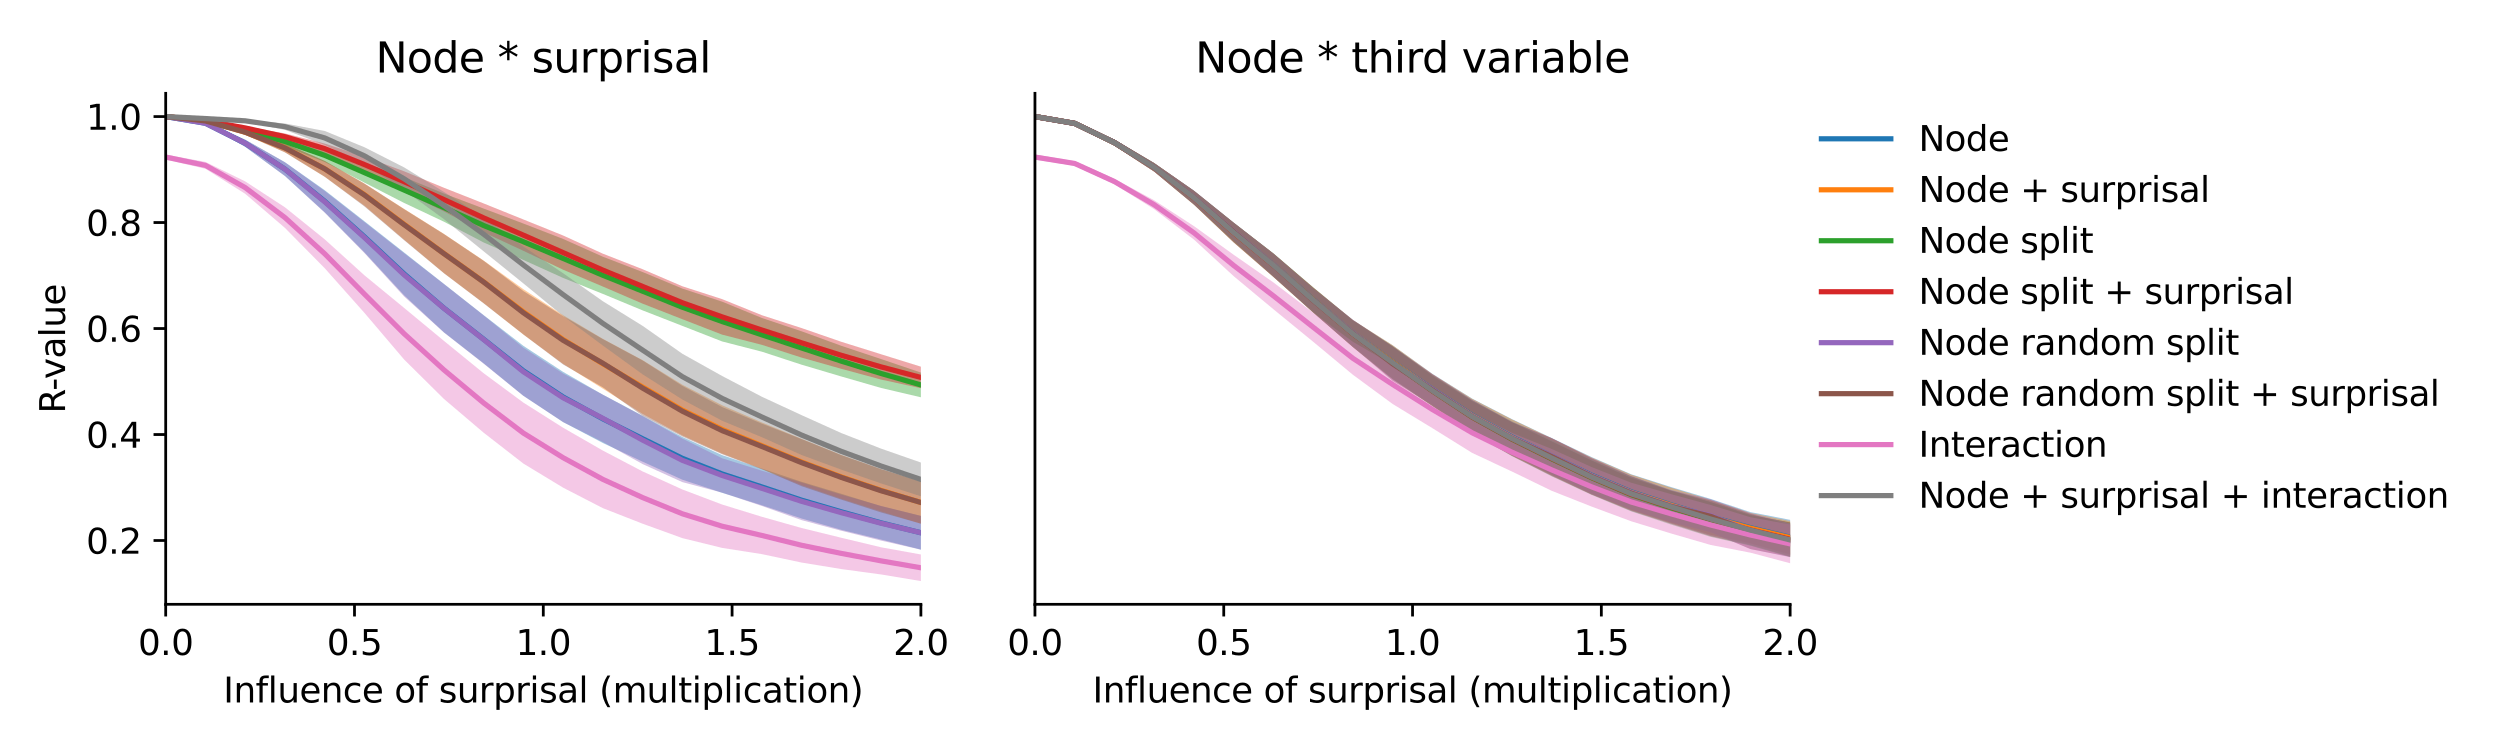 <?xml version="1.0" encoding="utf-8" standalone="no"?>
<!DOCTYPE svg PUBLIC "-//W3C//DTD SVG 1.1//EN"
  "http://www.w3.org/Graphics/SVG/1.1/DTD/svg11.dtd">
<svg xmlns:xlink="http://www.w3.org/1999/xlink" width="720pt" height="216pt" viewBox="0 0 720 216" xmlns="http://www.w3.org/2000/svg" version="1.1">
 <defs>
  <style type="text/css">*{stroke-linejoin: round; stroke-linecap: butt}</style>
 </defs>
 <g id="figure_1">
  <g id="patch_1">
   <path d="M 0 216 
L 720 216 
L 720 0 
L 0 0 
z
" style="fill: #ffffff"/>
  </g>
  <g id="axes_1">
   <g id="patch_2">
    <path d="M 47.72 174.04 
L 265.215 174.04 
L 265.215 26.88 
L 47.72 26.88 
z
" style="fill: #ffffff"/>
   </g>
   <g id="PolyCollection_1">
    <path d="M 47.72 33.569 
L 47.72 33.569 
L 59.167 35.802 
L 70.614 42.281 
L 82.061 50.675 
L 93.508 61.128 
L 104.956 72.674 
L 116.403 85.066 
L 127.85 95.701 
L 139.297 104.643 
L 150.744 113.991 
L 162.191 121.571 
L 173.638 127.592 
L 185.085 132.976 
L 196.532 138.166 
L 207.979 141.92 
L 219.427 145.522 
L 230.874 149.34 
L 242.321 152.606 
L 253.768 155.405 
L 265.215 158.282 
L 265.215 148.593 
L 265.215 148.593 
L 253.768 145.771 
L 242.321 142.22 
L 230.874 138.763 
L 219.427 134.96 
L 207.979 131.081 
L 196.532 125.84 
L 185.085 119.744 
L 173.638 113.685 
L 162.191 107.112 
L 150.744 99.609 
L 139.297 90.775 
L 127.85 81.766 
L 116.403 72.737 
L 104.956 63.726 
L 93.508 54.774 
L 82.061 46.722 
L 70.614 40.231 
L 59.167 35.187 
L 47.72 33.569 
z
" clip-path="url(#p13bda7406a)" style="fill: #1f77b4; fill-opacity: 0.4"/>
   </g>
   <g id="PolyCollection_2">
    <path d="M 47.72 33.569 
L 47.72 33.569 
L 59.167 35.003 
L 70.614 38.811 
L 82.061 43.858 
L 93.508 50.884 
L 104.956 59.24 
L 116.403 69.046 
L 127.85 78.652 
L 139.297 87.304 
L 150.744 96.356 
L 162.191 104.813 
L 173.638 111.956 
L 185.085 119.212 
L 196.532 125.423 
L 207.979 130.638 
L 219.427 135.064 
L 230.874 139.747 
L 242.321 143.68 
L 253.768 147.311 
L 265.215 150.829 
L 265.215 138.58 
L 265.215 138.58 
L 253.768 135.15 
L 242.321 131.032 
L 230.874 126.389 
L 219.427 121.679 
L 207.979 116.728 
L 196.532 110.817 
L 185.085 103.739 
L 173.638 97.595 
L 162.191 90.782 
L 150.744 83.302 
L 139.297 75.046 
L 127.85 67.358 
L 116.403 60.169 
L 104.956 52.877 
L 93.508 46.343 
L 82.061 41.304 
L 70.614 37.335 
L 59.167 34.659 
L 47.72 33.569 
z
" clip-path="url(#p13bda7406a)" style="fill: #ff7f0e; fill-opacity: 0.4"/>
   </g>
   <g id="PolyCollection_3">
    <path d="M 47.72 33.569 
L 47.72 33.569 
L 59.167 35.233 
L 70.614 38.303 
L 82.061 42.117 
L 93.508 46.641 
L 104.956 52.601 
L 116.403 58.453 
L 127.85 63.853 
L 139.297 69.836 
L 150.744 74.876 
L 162.191 80.052 
L 173.638 84.653 
L 185.085 89.398 
L 196.532 93.865 
L 207.979 98.342 
L 219.427 101.289 
L 230.874 105.037 
L 242.321 108.435 
L 253.768 111.741 
L 265.215 114.422 
L 265.215 107.303 
L 265.215 107.303 
L 253.768 103.41 
L 242.321 99.599 
L 230.874 95.42 
L 219.427 91.581 
L 207.979 86.881 
L 196.532 83.116 
L 185.085 78.352 
L 173.638 73.94 
L 162.191 68.824 
L 150.744 64.383 
L 139.297 60.069 
L 127.85 55.729 
L 116.403 51.038 
L 104.956 46.845 
L 93.508 42.84 
L 82.061 39.37 
L 70.614 37.098 
L 59.167 34.806 
L 47.72 33.569 
z
" clip-path="url(#p13bda7406a)" style="fill: #2ca02c; fill-opacity: 0.4"/>
   </g>
   <g id="PolyCollection_4">
    <path d="M 47.72 33.57 
L 47.72 33.57 
L 59.167 34.883 
L 70.614 37.306 
L 82.061 40.3 
L 93.508 44.26 
L 104.956 49.666 
L 116.403 55.356 
L 127.85 60.889 
L 139.297 66.919 
L 150.744 72.244 
L 162.191 77.689 
L 173.638 82.536 
L 185.085 87.461 
L 196.532 91.939 
L 207.979 96.381 
L 219.427 99.319 
L 230.874 102.994 
L 242.321 106.229 
L 253.768 109.321 
L 265.215 111.811 
L 265.215 105.603 
L 265.215 105.603 
L 253.768 102.031 
L 242.321 98.447 
L 230.874 94.488 
L 219.427 90.786 
L 207.979 86.15 
L 196.532 82.448 
L 185.085 77.541 
L 173.638 73.067 
L 162.191 67.83 
L 150.744 63.213 
L 139.297 58.594 
L 127.85 54.071 
L 116.403 49.339 
L 104.956 45.12 
L 93.508 41.345 
L 82.061 38.436 
L 70.614 36.385 
L 59.167 34.607 
L 47.72 33.57 
z
" clip-path="url(#p13bda7406a)" style="fill: #d62728; fill-opacity: 0.4"/>
   </g>
   <g id="PolyCollection_5">
    <path d="M 47.72 33.569 
L 47.72 33.569 
L 59.167 35.806 
L 70.614 42.281 
L 82.061 50.681 
L 93.508 61.231 
L 104.956 72.88 
L 116.403 85.404 
L 127.85 95.76 
L 139.297 104.738 
L 150.744 114.012 
L 162.191 121.569 
L 173.638 127.313 
L 185.085 133.662 
L 196.532 138.855 
L 207.979 141.896 
L 219.427 145.727 
L 230.874 149.806 
L 242.321 152.869 
L 253.768 155.699 
L 265.215 158.312 
L 265.215 148.566 
L 265.215 148.566 
L 253.768 145.713 
L 242.321 142.461 
L 230.874 138.972 
L 219.427 135.561 
L 207.979 131.988 
L 196.532 126.317 
L 185.085 119.847 
L 173.638 113.674 
L 162.191 107.579 
L 150.744 100.14 
L 139.297 90.834 
L 127.85 81.801 
L 116.403 72.936 
L 104.956 63.943 
L 93.508 54.989 
L 82.061 46.747 
L 70.614 40.207 
L 59.167 35.193 
L 47.72 33.569 
z
" clip-path="url(#p13bda7406a)" style="fill: #9467bd; fill-opacity: 0.4"/>
   </g>
   <g id="PolyCollection_6">
    <path d="M 47.72 33.57 
L 47.72 33.57 
L 59.167 35.006 
L 70.614 38.813 
L 82.061 43.887 
L 93.508 50.908 
L 104.956 59.454 
L 116.403 69.197 
L 127.85 78.696 
L 139.297 87.371 
L 150.744 96.329 
L 162.191 104.975 
L 173.638 111.577 
L 185.085 119.75 
L 196.532 125.724 
L 207.979 130.823 
L 219.427 135.171 
L 230.874 140.045 
L 242.321 143.912 
L 253.768 147.598 
L 265.215 150.818 
L 265.215 138.632 
L 265.215 138.632 
L 253.768 135.096 
L 242.321 131.098 
L 230.874 126.463 
L 219.427 122.021 
L 207.979 117.236 
L 196.532 111.15 
L 185.085 103.814 
L 173.638 97.685 
L 162.191 91.06 
L 150.744 83.834 
L 139.297 75.108 
L 127.85 67.412 
L 116.403 60.256 
L 104.956 52.88 
L 93.508 46.338 
L 82.061 41.327 
L 70.614 37.326 
L 59.167 34.663 
L 47.72 33.57 
z
" clip-path="url(#p13bda7406a)" style="fill: #8c564b; fill-opacity: 0.4"/>
   </g>
   <g id="PolyCollection_7">
    <path d="M 47.72 44.509 
L 47.72 45.956 
L 59.167 48.609 
L 70.614 55.811 
L 82.061 65.636 
L 93.508 77.236 
L 104.956 90.107 
L 116.403 103.561 
L 127.85 114.891 
L 139.297 124.622 
L 150.744 133.517 
L 162.191 140.457 
L 173.638 146.357 
L 185.085 150.837 
L 196.532 154.985 
L 207.979 157.798 
L 219.427 159.592 
L 230.874 162.02 
L 242.321 163.896 
L 253.768 165.448 
L 265.215 167.351 
L 265.215 159.692 
L 265.215 159.692 
L 253.768 157.625 
L 242.321 154.882 
L 230.874 152.073 
L 219.427 148.839 
L 207.979 145.308 
L 196.532 140.974 
L 185.085 135.779 
L 173.638 129.775 
L 162.191 123.196 
L 150.744 115.956 
L 139.297 107.497 
L 127.85 98.167 
L 116.403 88.692 
L 104.956 79.29 
L 93.508 68.921 
L 82.061 59.699 
L 70.614 52.244 
L 59.167 46.635 
L 47.72 44.509 
z
" clip-path="url(#p13bda7406a)" style="fill: #e377c2; fill-opacity: 0.4"/>
   </g>
   <g id="PolyCollection_8">
    <path d="M 47.72 33.569 
L 47.72 33.569 
L 59.167 34.208 
L 70.614 35.058 
L 82.061 37.399 
L 93.508 41.734 
L 104.956 47.366 
L 116.403 54.783 
L 127.85 63.111 
L 139.297 72.387 
L 150.744 81.632 
L 162.191 91.024 
L 173.638 99.531 
L 185.085 107.827 
L 196.532 115.074 
L 207.979 121.189 
L 219.427 125.926 
L 230.874 131.053 
L 242.321 135.276 
L 253.768 139.243 
L 265.215 142.938 
L 265.215 133.212 
L 265.215 133.212 
L 253.768 129.208 
L 242.321 124.735 
L 230.874 119.569 
L 219.427 114.269 
L 207.979 108.29 
L 196.532 101.891 
L 185.085 93.855 
L 173.638 86.767 
L 162.191 78.704 
L 150.744 71.004 
L 139.297 62.515 
L 127.85 55.272 
L 116.403 48.216 
L 104.956 42.401 
L 93.508 37.713 
L 82.061 35.564 
L 70.614 34.535 
L 59.167 34.091 
L 47.72 33.569 
z
" clip-path="url(#p13bda7406a)" style="fill: #7f7f7f; fill-opacity: 0.4"/>
   </g>
   <g id="matplotlib.axis_1">
    <g id="xtick_1">
     <g id="line2d_1">
      <defs>
       <path id="md8dfe87cdb" d="M 0 0 
L 0 3.5 
" style="stroke: #000000; stroke-width: 0.8"/>
      </defs>
      <g>
       <use xlink:href="#md8dfe87cdb" x="47.72" y="174.04" style="stroke: #000000; stroke-width: 0.8"/>
      </g>
     </g>
     <g id="text_1">
      <!-- 0.0 -->
      <g transform="translate(39.768 188.638)scale(0.1 -0.1)">
       <defs>
        <path id="DejaVuSans-30" d="M 2034 4250 
Q 1547 4250 1301 3770 
Q 1056 3291 1056 2328 
Q 1056 1369 1301 889 
Q 1547 409 2034 409 
Q 2525 409 2770 889 
Q 3016 1369 3016 2328 
Q 3016 3291 2770 3770 
Q 2525 4250 2034 4250 
z
M 2034 4750 
Q 2819 4750 3233 4129 
Q 3647 3509 3647 2328 
Q 3647 1150 3233 529 
Q 2819 -91 2034 -91 
Q 1250 -91 836 529 
Q 422 1150 422 2328 
Q 422 3509 836 4129 
Q 1250 4750 2034 4750 
z
" transform="scale(0.016)"/>
        <path id="DejaVuSans-2e" d="M 684 794 
L 1344 794 
L 1344 0 
L 684 0 
L 684 794 
z
" transform="scale(0.016)"/>
       </defs>
       <use xlink:href="#DejaVuSans-30"/>
       <use xlink:href="#DejaVuSans-2e" x="63.623"/>
       <use xlink:href="#DejaVuSans-30" x="95.41"/>
      </g>
     </g>
    </g>
    <g id="xtick_2">
     <g id="line2d_2">
      <g>
       <use xlink:href="#md8dfe87cdb" x="102.094" y="174.04" style="stroke: #000000; stroke-width: 0.8"/>
      </g>
     </g>
     <g id="text_2">
      <!-- 0.5 -->
      <g transform="translate(94.142 188.638)scale(0.1 -0.1)">
       <defs>
        <path id="DejaVuSans-35" d="M 691 4666 
L 3169 4666 
L 3169 4134 
L 1269 4134 
L 1269 2991 
Q 1406 3038 1543 3061 
Q 1681 3084 1819 3084 
Q 2600 3084 3056 2656 
Q 3513 2228 3513 1497 
Q 3513 744 3044 326 
Q 2575 -91 1722 -91 
Q 1428 -91 1123 -41 
Q 819 9 494 109 
L 494 744 
Q 775 591 1075 516 
Q 1375 441 1709 441 
Q 2250 441 2565 725 
Q 2881 1009 2881 1497 
Q 2881 1984 2565 2268 
Q 2250 2553 1709 2553 
Q 1456 2553 1204 2497 
Q 953 2441 691 2322 
L 691 4666 
z
" transform="scale(0.016)"/>
       </defs>
       <use xlink:href="#DejaVuSans-30"/>
       <use xlink:href="#DejaVuSans-2e" x="63.623"/>
       <use xlink:href="#DejaVuSans-35" x="95.41"/>
      </g>
     </g>
    </g>
    <g id="xtick_3">
     <g id="line2d_3">
      <g>
       <use xlink:href="#md8dfe87cdb" x="156.468" y="174.04" style="stroke: #000000; stroke-width: 0.8"/>
      </g>
     </g>
     <g id="text_3">
      <!-- 1.0 -->
      <g transform="translate(148.516 188.638)scale(0.1 -0.1)">
       <defs>
        <path id="DejaVuSans-31" d="M 794 531 
L 1825 531 
L 1825 4091 
L 703 3866 
L 703 4441 
L 1819 4666 
L 2450 4666 
L 2450 531 
L 3481 531 
L 3481 0 
L 794 0 
L 794 531 
z
" transform="scale(0.016)"/>
       </defs>
       <use xlink:href="#DejaVuSans-31"/>
       <use xlink:href="#DejaVuSans-2e" x="63.623"/>
       <use xlink:href="#DejaVuSans-30" x="95.41"/>
      </g>
     </g>
    </g>
    <g id="xtick_4">
     <g id="line2d_4">
      <g>
       <use xlink:href="#md8dfe87cdb" x="210.841" y="174.04" style="stroke: #000000; stroke-width: 0.8"/>
      </g>
     </g>
     <g id="text_4">
      <!-- 1.5 -->
      <g transform="translate(202.89 188.638)scale(0.1 -0.1)">
       <use xlink:href="#DejaVuSans-31"/>
       <use xlink:href="#DejaVuSans-2e" x="63.623"/>
       <use xlink:href="#DejaVuSans-35" x="95.41"/>
      </g>
     </g>
    </g>
    <g id="xtick_5">
     <g id="line2d_5">
      <g>
       <use xlink:href="#md8dfe87cdb" x="265.215" y="174.04" style="stroke: #000000; stroke-width: 0.8"/>
      </g>
     </g>
     <g id="text_5">
      <!-- 2.0 -->
      <g transform="translate(257.263 188.638)scale(0.1 -0.1)">
       <defs>
        <path id="DejaVuSans-32" d="M 1228 531 
L 3431 531 
L 3431 0 
L 469 0 
L 469 531 
Q 828 903 1448 1529 
Q 2069 2156 2228 2338 
Q 2531 2678 2651 2914 
Q 2772 3150 2772 3378 
Q 2772 3750 2511 3984 
Q 2250 4219 1831 4219 
Q 1534 4219 1204 4116 
Q 875 4013 500 3803 
L 500 4441 
Q 881 4594 1212 4672 
Q 1544 4750 1819 4750 
Q 2544 4750 2975 4387 
Q 3406 4025 3406 3419 
Q 3406 3131 3298 2873 
Q 3191 2616 2906 2266 
Q 2828 2175 2409 1742 
Q 1991 1309 1228 531 
z
" transform="scale(0.016)"/>
       </defs>
       <use xlink:href="#DejaVuSans-32"/>
       <use xlink:href="#DejaVuSans-2e" x="63.623"/>
       <use xlink:href="#DejaVuSans-30" x="95.41"/>
      </g>
     </g>
    </g>
    <g id="text_6">
     <!-- Influence of surprisal (multiplication) -->
     <g transform="translate(64.321 202.317)scale(0.1 -0.1)">
      <defs>
       <path id="DejaVuSans-49" d="M 628 4666 
L 1259 4666 
L 1259 0 
L 628 0 
L 628 4666 
z
" transform="scale(0.016)"/>
       <path id="DejaVuSans-6e" d="M 3513 2113 
L 3513 0 
L 2938 0 
L 2938 2094 
Q 2938 2591 2744 2837 
Q 2550 3084 2163 3084 
Q 1697 3084 1428 2787 
Q 1159 2491 1159 1978 
L 1159 0 
L 581 0 
L 581 3500 
L 1159 3500 
L 1159 2956 
Q 1366 3272 1645 3428 
Q 1925 3584 2291 3584 
Q 2894 3584 3203 3211 
Q 3513 2838 3513 2113 
z
" transform="scale(0.016)"/>
       <path id="DejaVuSans-66" d="M 2375 4863 
L 2375 4384 
L 1825 4384 
Q 1516 4384 1395 4259 
Q 1275 4134 1275 3809 
L 1275 3500 
L 2222 3500 
L 2222 3053 
L 1275 3053 
L 1275 0 
L 697 0 
L 697 3053 
L 147 3053 
L 147 3500 
L 697 3500 
L 697 3744 
Q 697 4328 969 4595 
Q 1241 4863 1831 4863 
L 2375 4863 
z
" transform="scale(0.016)"/>
       <path id="DejaVuSans-6c" d="M 603 4863 
L 1178 4863 
L 1178 0 
L 603 0 
L 603 4863 
z
" transform="scale(0.016)"/>
       <path id="DejaVuSans-75" d="M 544 1381 
L 544 3500 
L 1119 3500 
L 1119 1403 
Q 1119 906 1312 657 
Q 1506 409 1894 409 
Q 2359 409 2629 706 
Q 2900 1003 2900 1516 
L 2900 3500 
L 3475 3500 
L 3475 0 
L 2900 0 
L 2900 538 
Q 2691 219 2414 64 
Q 2138 -91 1772 -91 
Q 1169 -91 856 284 
Q 544 659 544 1381 
z
M 1991 3584 
L 1991 3584 
z
" transform="scale(0.016)"/>
       <path id="DejaVuSans-65" d="M 3597 1894 
L 3597 1613 
L 953 1613 
Q 991 1019 1311 708 
Q 1631 397 2203 397 
Q 2534 397 2845 478 
Q 3156 559 3463 722 
L 3463 178 
Q 3153 47 2828 -22 
Q 2503 -91 2169 -91 
Q 1331 -91 842 396 
Q 353 884 353 1716 
Q 353 2575 817 3079 
Q 1281 3584 2069 3584 
Q 2775 3584 3186 3129 
Q 3597 2675 3597 1894 
z
M 3022 2063 
Q 3016 2534 2758 2815 
Q 2500 3097 2075 3097 
Q 1594 3097 1305 2825 
Q 1016 2553 972 2059 
L 3022 2063 
z
" transform="scale(0.016)"/>
       <path id="DejaVuSans-63" d="M 3122 3366 
L 3122 2828 
Q 2878 2963 2633 3030 
Q 2388 3097 2138 3097 
Q 1578 3097 1268 2742 
Q 959 2388 959 1747 
Q 959 1106 1268 751 
Q 1578 397 2138 397 
Q 2388 397 2633 464 
Q 2878 531 3122 666 
L 3122 134 
Q 2881 22 2623 -34 
Q 2366 -91 2075 -91 
Q 1284 -91 818 406 
Q 353 903 353 1747 
Q 353 2603 823 3093 
Q 1294 3584 2113 3584 
Q 2378 3584 2631 3529 
Q 2884 3475 3122 3366 
z
" transform="scale(0.016)"/>
       <path id="DejaVuSans-20" transform="scale(0.016)"/>
       <path id="DejaVuSans-6f" d="M 1959 3097 
Q 1497 3097 1228 2736 
Q 959 2375 959 1747 
Q 959 1119 1226 758 
Q 1494 397 1959 397 
Q 2419 397 2687 759 
Q 2956 1122 2956 1747 
Q 2956 2369 2687 2733 
Q 2419 3097 1959 3097 
z
M 1959 3584 
Q 2709 3584 3137 3096 
Q 3566 2609 3566 1747 
Q 3566 888 3137 398 
Q 2709 -91 1959 -91 
Q 1206 -91 779 398 
Q 353 888 353 1747 
Q 353 2609 779 3096 
Q 1206 3584 1959 3584 
z
" transform="scale(0.016)"/>
       <path id="DejaVuSans-73" d="M 2834 3397 
L 2834 2853 
Q 2591 2978 2328 3040 
Q 2066 3103 1784 3103 
Q 1356 3103 1142 2972 
Q 928 2841 928 2578 
Q 928 2378 1081 2264 
Q 1234 2150 1697 2047 
L 1894 2003 
Q 2506 1872 2764 1633 
Q 3022 1394 3022 966 
Q 3022 478 2636 193 
Q 2250 -91 1575 -91 
Q 1294 -91 989 -36 
Q 684 19 347 128 
L 347 722 
Q 666 556 975 473 
Q 1284 391 1588 391 
Q 1994 391 2212 530 
Q 2431 669 2431 922 
Q 2431 1156 2273 1281 
Q 2116 1406 1581 1522 
L 1381 1569 
Q 847 1681 609 1914 
Q 372 2147 372 2553 
Q 372 3047 722 3315 
Q 1072 3584 1716 3584 
Q 2034 3584 2315 3537 
Q 2597 3491 2834 3397 
z
" transform="scale(0.016)"/>
       <path id="DejaVuSans-72" d="M 2631 2963 
Q 2534 3019 2420 3045 
Q 2306 3072 2169 3072 
Q 1681 3072 1420 2755 
Q 1159 2438 1159 1844 
L 1159 0 
L 581 0 
L 581 3500 
L 1159 3500 
L 1159 2956 
Q 1341 3275 1631 3429 
Q 1922 3584 2338 3584 
Q 2397 3584 2469 3576 
Q 2541 3569 2628 3553 
L 2631 2963 
z
" transform="scale(0.016)"/>
       <path id="DejaVuSans-70" d="M 1159 525 
L 1159 -1331 
L 581 -1331 
L 581 3500 
L 1159 3500 
L 1159 2969 
Q 1341 3281 1617 3432 
Q 1894 3584 2278 3584 
Q 2916 3584 3314 3078 
Q 3713 2572 3713 1747 
Q 3713 922 3314 415 
Q 2916 -91 2278 -91 
Q 1894 -91 1617 61 
Q 1341 213 1159 525 
z
M 3116 1747 
Q 3116 2381 2855 2742 
Q 2594 3103 2138 3103 
Q 1681 3103 1420 2742 
Q 1159 2381 1159 1747 
Q 1159 1113 1420 752 
Q 1681 391 2138 391 
Q 2594 391 2855 752 
Q 3116 1113 3116 1747 
z
" transform="scale(0.016)"/>
       <path id="DejaVuSans-69" d="M 603 3500 
L 1178 3500 
L 1178 0 
L 603 0 
L 603 3500 
z
M 603 4863 
L 1178 4863 
L 1178 4134 
L 603 4134 
L 603 4863 
z
" transform="scale(0.016)"/>
       <path id="DejaVuSans-61" d="M 2194 1759 
Q 1497 1759 1228 1600 
Q 959 1441 959 1056 
Q 959 750 1161 570 
Q 1363 391 1709 391 
Q 2188 391 2477 730 
Q 2766 1069 2766 1631 
L 2766 1759 
L 2194 1759 
z
M 3341 1997 
L 3341 0 
L 2766 0 
L 2766 531 
Q 2569 213 2275 61 
Q 1981 -91 1556 -91 
Q 1019 -91 701 211 
Q 384 513 384 1019 
Q 384 1609 779 1909 
Q 1175 2209 1959 2209 
L 2766 2209 
L 2766 2266 
Q 2766 2663 2505 2880 
Q 2244 3097 1772 3097 
Q 1472 3097 1187 3025 
Q 903 2953 641 2809 
L 641 3341 
Q 956 3463 1253 3523 
Q 1550 3584 1831 3584 
Q 2591 3584 2966 3190 
Q 3341 2797 3341 1997 
z
" transform="scale(0.016)"/>
       <path id="DejaVuSans-28" d="M 1984 4856 
Q 1566 4138 1362 3434 
Q 1159 2731 1159 2009 
Q 1159 1288 1364 580 
Q 1569 -128 1984 -844 
L 1484 -844 
Q 1016 -109 783 600 
Q 550 1309 550 2009 
Q 550 2706 781 3412 
Q 1013 4119 1484 4856 
L 1984 4856 
z
" transform="scale(0.016)"/>
       <path id="DejaVuSans-6d" d="M 3328 2828 
Q 3544 3216 3844 3400 
Q 4144 3584 4550 3584 
Q 5097 3584 5394 3201 
Q 5691 2819 5691 2113 
L 5691 0 
L 5113 0 
L 5113 2094 
Q 5113 2597 4934 2840 
Q 4756 3084 4391 3084 
Q 3944 3084 3684 2787 
Q 3425 2491 3425 1978 
L 3425 0 
L 2847 0 
L 2847 2094 
Q 2847 2600 2669 2842 
Q 2491 3084 2119 3084 
Q 1678 3084 1418 2786 
Q 1159 2488 1159 1978 
L 1159 0 
L 581 0 
L 581 3500 
L 1159 3500 
L 1159 2956 
Q 1356 3278 1631 3431 
Q 1906 3584 2284 3584 
Q 2666 3584 2933 3390 
Q 3200 3197 3328 2828 
z
" transform="scale(0.016)"/>
       <path id="DejaVuSans-74" d="M 1172 4494 
L 1172 3500 
L 2356 3500 
L 2356 3053 
L 1172 3053 
L 1172 1153 
Q 1172 725 1289 603 
Q 1406 481 1766 481 
L 2356 481 
L 2356 0 
L 1766 0 
Q 1100 0 847 248 
Q 594 497 594 1153 
L 594 3053 
L 172 3053 
L 172 3500 
L 594 3500 
L 594 4494 
L 1172 4494 
z
" transform="scale(0.016)"/>
       <path id="DejaVuSans-29" d="M 513 4856 
L 1013 4856 
Q 1481 4119 1714 3412 
Q 1947 2706 1947 2009 
Q 1947 1309 1714 600 
Q 1481 -109 1013 -844 
L 513 -844 
Q 928 -128 1133 580 
Q 1338 1288 1338 2009 
Q 1338 2731 1133 3434 
Q 928 4138 513 4856 
z
" transform="scale(0.016)"/>
      </defs>
      <use xlink:href="#DejaVuSans-49"/>
      <use xlink:href="#DejaVuSans-6e" x="29.492"/>
      <use xlink:href="#DejaVuSans-66" x="92.871"/>
      <use xlink:href="#DejaVuSans-6c" x="128.076"/>
      <use xlink:href="#DejaVuSans-75" x="155.859"/>
      <use xlink:href="#DejaVuSans-65" x="219.238"/>
      <use xlink:href="#DejaVuSans-6e" x="280.762"/>
      <use xlink:href="#DejaVuSans-63" x="344.141"/>
      <use xlink:href="#DejaVuSans-65" x="399.121"/>
      <use xlink:href="#DejaVuSans-20" x="460.645"/>
      <use xlink:href="#DejaVuSans-6f" x="492.432"/>
      <use xlink:href="#DejaVuSans-66" x="553.613"/>
      <use xlink:href="#DejaVuSans-20" x="588.818"/>
      <use xlink:href="#DejaVuSans-73" x="620.605"/>
      <use xlink:href="#DejaVuSans-75" x="672.705"/>
      <use xlink:href="#DejaVuSans-72" x="736.084"/>
      <use xlink:href="#DejaVuSans-70" x="777.197"/>
      <use xlink:href="#DejaVuSans-72" x="840.674"/>
      <use xlink:href="#DejaVuSans-69" x="881.787"/>
      <use xlink:href="#DejaVuSans-73" x="909.57"/>
      <use xlink:href="#DejaVuSans-61" x="961.67"/>
      <use xlink:href="#DejaVuSans-6c" x="1022.949"/>
      <use xlink:href="#DejaVuSans-20" x="1050.732"/>
      <use xlink:href="#DejaVuSans-28" x="1082.52"/>
      <use xlink:href="#DejaVuSans-6d" x="1121.533"/>
      <use xlink:href="#DejaVuSans-75" x="1218.945"/>
      <use xlink:href="#DejaVuSans-6c" x="1282.324"/>
      <use xlink:href="#DejaVuSans-74" x="1310.107"/>
      <use xlink:href="#DejaVuSans-69" x="1349.316"/>
      <use xlink:href="#DejaVuSans-70" x="1377.1"/>
      <use xlink:href="#DejaVuSans-6c" x="1440.576"/>
      <use xlink:href="#DejaVuSans-69" x="1468.359"/>
      <use xlink:href="#DejaVuSans-63" x="1496.143"/>
      <use xlink:href="#DejaVuSans-61" x="1551.123"/>
      <use xlink:href="#DejaVuSans-74" x="1612.402"/>
      <use xlink:href="#DejaVuSans-69" x="1651.611"/>
      <use xlink:href="#DejaVuSans-6f" x="1679.395"/>
      <use xlink:href="#DejaVuSans-6e" x="1740.576"/>
      <use xlink:href="#DejaVuSans-29" x="1803.955"/>
     </g>
    </g>
   </g>
   <g id="matplotlib.axis_2">
    <g id="ytick_1">
     <g id="line2d_6">
      <defs>
       <path id="m2750108adc" d="M 0 0 
L -3.5 0 
" style="stroke: #000000; stroke-width: 0.8"/>
      </defs>
      <g>
       <use xlink:href="#m2750108adc" x="47.72" y="155.665" style="stroke: #000000; stroke-width: 0.8"/>
      </g>
     </g>
     <g id="text_7">
      <!-- 0.2 -->
      <g transform="translate(24.817 159.464)scale(0.1 -0.1)">
       <use xlink:href="#DejaVuSans-30"/>
       <use xlink:href="#DejaVuSans-2e" x="63.623"/>
       <use xlink:href="#DejaVuSans-32" x="95.41"/>
      </g>
     </g>
    </g>
    <g id="ytick_2">
     <g id="line2d_7">
      <g>
       <use xlink:href="#m2750108adc" x="47.72" y="125.141" style="stroke: #000000; stroke-width: 0.8"/>
      </g>
     </g>
     <g id="text_8">
      <!-- 0.4 -->
      <g transform="translate(24.817 128.94)scale(0.1 -0.1)">
       <defs>
        <path id="DejaVuSans-34" d="M 2419 4116 
L 825 1625 
L 2419 1625 
L 2419 4116 
z
M 2253 4666 
L 3047 4666 
L 3047 1625 
L 3713 1625 
L 3713 1100 
L 3047 1100 
L 3047 0 
L 2419 0 
L 2419 1100 
L 313 1100 
L 313 1709 
L 2253 4666 
z
" transform="scale(0.016)"/>
       </defs>
       <use xlink:href="#DejaVuSans-30"/>
       <use xlink:href="#DejaVuSans-2e" x="63.623"/>
       <use xlink:href="#DejaVuSans-34" x="95.41"/>
      </g>
     </g>
    </g>
    <g id="ytick_3">
     <g id="line2d_8">
      <g>
       <use xlink:href="#m2750108adc" x="47.72" y="94.617" style="stroke: #000000; stroke-width: 0.8"/>
      </g>
     </g>
     <g id="text_9">
      <!-- 0.6 -->
      <g transform="translate(24.817 98.416)scale(0.1 -0.1)">
       <defs>
        <path id="DejaVuSans-36" d="M 2113 2584 
Q 1688 2584 1439 2293 
Q 1191 2003 1191 1497 
Q 1191 994 1439 701 
Q 1688 409 2113 409 
Q 2538 409 2786 701 
Q 3034 994 3034 1497 
Q 3034 2003 2786 2293 
Q 2538 2584 2113 2584 
z
M 3366 4563 
L 3366 3988 
Q 3128 4100 2886 4159 
Q 2644 4219 2406 4219 
Q 1781 4219 1451 3797 
Q 1122 3375 1075 2522 
Q 1259 2794 1537 2939 
Q 1816 3084 2150 3084 
Q 2853 3084 3261 2657 
Q 3669 2231 3669 1497 
Q 3669 778 3244 343 
Q 2819 -91 2113 -91 
Q 1303 -91 875 529 
Q 447 1150 447 2328 
Q 447 3434 972 4092 
Q 1497 4750 2381 4750 
Q 2619 4750 2861 4703 
Q 3103 4656 3366 4563 
z
" transform="scale(0.016)"/>
       </defs>
       <use xlink:href="#DejaVuSans-30"/>
       <use xlink:href="#DejaVuSans-2e" x="63.623"/>
       <use xlink:href="#DejaVuSans-36" x="95.41"/>
      </g>
     </g>
    </g>
    <g id="ytick_4">
     <g id="line2d_9">
      <g>
       <use xlink:href="#m2750108adc" x="47.72" y="64.093" style="stroke: #000000; stroke-width: 0.8"/>
      </g>
     </g>
     <g id="text_10">
      <!-- 0.8 -->
      <g transform="translate(24.817 67.892)scale(0.1 -0.1)">
       <defs>
        <path id="DejaVuSans-38" d="M 2034 2216 
Q 1584 2216 1326 1975 
Q 1069 1734 1069 1313 
Q 1069 891 1326 650 
Q 1584 409 2034 409 
Q 2484 409 2743 651 
Q 3003 894 3003 1313 
Q 3003 1734 2745 1975 
Q 2488 2216 2034 2216 
z
M 1403 2484 
Q 997 2584 770 2862 
Q 544 3141 544 3541 
Q 544 4100 942 4425 
Q 1341 4750 2034 4750 
Q 2731 4750 3128 4425 
Q 3525 4100 3525 3541 
Q 3525 3141 3298 2862 
Q 3072 2584 2669 2484 
Q 3125 2378 3379 2068 
Q 3634 1759 3634 1313 
Q 3634 634 3220 271 
Q 2806 -91 2034 -91 
Q 1263 -91 848 271 
Q 434 634 434 1313 
Q 434 1759 690 2068 
Q 947 2378 1403 2484 
z
M 1172 3481 
Q 1172 3119 1398 2916 
Q 1625 2713 2034 2713 
Q 2441 2713 2670 2916 
Q 2900 3119 2900 3481 
Q 2900 3844 2670 4047 
Q 2441 4250 2034 4250 
Q 1625 4250 1398 4047 
Q 1172 3844 1172 3481 
z
" transform="scale(0.016)"/>
       </defs>
       <use xlink:href="#DejaVuSans-30"/>
       <use xlink:href="#DejaVuSans-2e" x="63.623"/>
       <use xlink:href="#DejaVuSans-38" x="95.41"/>
      </g>
     </g>
    </g>
    <g id="ytick_5">
     <g id="line2d_10">
      <g>
       <use xlink:href="#m2750108adc" x="47.72" y="33.569" style="stroke: #000000; stroke-width: 0.8"/>
      </g>
     </g>
     <g id="text_11">
      <!-- 1.0 -->
      <g transform="translate(24.817 37.368)scale(0.1 -0.1)">
       <use xlink:href="#DejaVuSans-31"/>
       <use xlink:href="#DejaVuSans-2e" x="63.623"/>
       <use xlink:href="#DejaVuSans-30" x="95.41"/>
      </g>
     </g>
    </g>
    <g id="text_12">
     <!-- R-value -->
     <g transform="translate(18.737 119.065)rotate(-90)scale(0.1 -0.1)">
      <defs>
       <path id="DejaVuSans-52" d="M 2841 2188 
Q 3044 2119 3236 1894 
Q 3428 1669 3622 1275 
L 4263 0 
L 3584 0 
L 2988 1197 
Q 2756 1666 2539 1819 
Q 2322 1972 1947 1972 
L 1259 1972 
L 1259 0 
L 628 0 
L 628 4666 
L 2053 4666 
Q 2853 4666 3247 4331 
Q 3641 3997 3641 3322 
Q 3641 2881 3436 2590 
Q 3231 2300 2841 2188 
z
M 1259 4147 
L 1259 2491 
L 2053 2491 
Q 2509 2491 2742 2702 
Q 2975 2913 2975 3322 
Q 2975 3731 2742 3939 
Q 2509 4147 2053 4147 
L 1259 4147 
z
" transform="scale(0.016)"/>
       <path id="DejaVuSans-2d" d="M 313 2009 
L 1997 2009 
L 1997 1497 
L 313 1497 
L 313 2009 
z
" transform="scale(0.016)"/>
       <path id="DejaVuSans-76" d="M 191 3500 
L 800 3500 
L 1894 563 
L 2988 3500 
L 3597 3500 
L 2284 0 
L 1503 0 
L 191 3500 
z
" transform="scale(0.016)"/>
      </defs>
      <use xlink:href="#DejaVuSans-52"/>
      <use xlink:href="#DejaVuSans-2d" x="65.482"/>
      <use xlink:href="#DejaVuSans-76" x="98.941"/>
      <use xlink:href="#DejaVuSans-61" x="158.121"/>
      <use xlink:href="#DejaVuSans-6c" x="219.4"/>
      <use xlink:href="#DejaVuSans-75" x="247.184"/>
      <use xlink:href="#DejaVuSans-65" x="310.562"/>
     </g>
    </g>
   </g>
   <g id="line2d_11">
    <path d="M 47.72 33.569 
L 59.167 35.495 
L 70.614 41.256 
L 82.061 48.698 
L 93.508 57.951 
L 104.956 68.2 
L 116.403 78.901 
L 127.85 88.734 
L 139.297 97.709 
L 150.744 106.8 
L 162.191 114.342 
L 173.638 120.639 
L 185.085 126.36 
L 196.532 132.003 
L 207.979 136.501 
L 219.427 140.241 
L 230.874 144.052 
L 242.321 147.413 
L 253.768 150.588 
L 265.215 153.438 
" clip-path="url(#p13bda7406a)" style="fill: none; stroke: #1f77b4; stroke-width: 1.5; stroke-linecap: square"/>
   </g>
   <g id="line2d_12">
    <path d="M 47.72 33.569 
L 59.167 34.831 
L 70.614 38.073 
L 82.061 42.581 
L 93.508 48.614 
L 104.956 56.059 
L 116.403 64.608 
L 127.85 73.005 
L 139.297 81.175 
L 150.744 89.829 
L 162.191 97.797 
L 173.638 104.776 
L 185.085 111.476 
L 196.532 118.12 
L 207.979 123.683 
L 219.427 128.371 
L 230.874 133.068 
L 242.321 137.356 
L 253.768 141.23 
L 265.215 144.705 
" clip-path="url(#p13bda7406a)" style="fill: none; stroke: #ff7f0e; stroke-width: 1.5; stroke-linecap: square"/>
   </g>
   <g id="line2d_13">
    <path d="M 47.72 33.569 
L 59.167 35.019 
L 70.614 37.7 
L 82.061 40.744 
L 93.508 44.74 
L 104.956 49.723 
L 116.403 54.745 
L 127.85 59.791 
L 139.297 64.952 
L 150.744 69.629 
L 162.191 74.438 
L 173.638 79.296 
L 185.085 83.875 
L 196.532 88.49 
L 207.979 92.611 
L 219.427 96.435 
L 230.874 100.228 
L 242.321 104.017 
L 253.768 107.575 
L 265.215 110.863 
" clip-path="url(#p13bda7406a)" style="fill: none; stroke: #2ca02c; stroke-width: 1.5; stroke-linecap: square"/>
   </g>
   <g id="line2d_14">
    <path d="M 47.72 33.57 
L 59.167 34.745 
L 70.614 36.846 
L 82.061 39.368 
L 93.508 42.803 
L 104.956 47.393 
L 116.403 52.347 
L 127.85 57.48 
L 139.297 62.757 
L 150.744 67.729 
L 162.191 72.759 
L 173.638 77.802 
L 185.085 82.501 
L 196.532 87.194 
L 207.979 91.265 
L 219.427 95.052 
L 230.874 98.741 
L 242.321 102.338 
L 253.768 105.676 
L 265.215 108.707 
" clip-path="url(#p13bda7406a)" style="fill: none; stroke: #d62728; stroke-width: 1.5; stroke-linecap: square"/>
   </g>
   <g id="line2d_15">
    <path d="M 47.72 33.569 
L 59.167 35.5 
L 70.614 41.244 
L 82.061 48.714 
L 93.508 58.11 
L 104.956 68.412 
L 116.403 79.17 
L 127.85 88.78 
L 139.297 97.786 
L 150.744 107.076 
L 162.191 114.574 
L 173.638 120.494 
L 185.085 126.754 
L 196.532 132.586 
L 207.979 136.942 
L 219.427 140.644 
L 230.874 144.389 
L 242.321 147.665 
L 253.768 150.706 
L 265.215 153.439 
" clip-path="url(#p13bda7406a)" style="fill: none; stroke: #9467bd; stroke-width: 1.5; stroke-linecap: square"/>
   </g>
   <g id="line2d_16">
    <path d="M 47.72 33.57 
L 59.167 34.834 
L 70.614 38.07 
L 82.061 42.607 
L 93.508 48.623 
L 104.956 56.167 
L 116.403 64.727 
L 127.85 73.054 
L 139.297 81.24 
L 150.744 90.082 
L 162.191 98.018 
L 173.638 104.631 
L 185.085 111.782 
L 196.532 118.437 
L 207.979 124.029 
L 219.427 128.596 
L 230.874 133.254 
L 242.321 137.505 
L 253.768 141.347 
L 265.215 144.725 
" clip-path="url(#p13bda7406a)" style="fill: none; stroke: #8c564b; stroke-width: 1.5; stroke-linecap: square"/>
   </g>
   <g id="line2d_17">
    <path d="M 47.72 45.233 
L 59.167 47.622 
L 70.614 54.027 
L 82.061 62.668 
L 93.508 73.078 
L 104.956 84.699 
L 116.403 96.126 
L 127.85 106.529 
L 139.297 116.06 
L 150.744 124.736 
L 162.191 131.826 
L 173.638 138.066 
L 185.085 143.308 
L 196.532 147.98 
L 207.979 151.553 
L 219.427 154.216 
L 230.874 157.047 
L 242.321 159.389 
L 253.768 161.536 
L 265.215 163.522 
" clip-path="url(#p13bda7406a)" style="fill: none; stroke: #e377c2; stroke-width: 1.5; stroke-linecap: square"/>
   </g>
   <g id="line2d_18">
    <path d="M 47.72 33.569 
L 59.167 34.149 
L 70.614 34.796 
L 82.061 36.481 
L 93.508 39.723 
L 104.956 44.883 
L 116.403 51.499 
L 127.85 59.192 
L 139.297 67.451 
L 150.744 76.318 
L 162.191 84.864 
L 173.638 93.149 
L 185.085 100.841 
L 196.532 108.483 
L 207.979 114.74 
L 219.427 120.098 
L 230.874 125.311 
L 242.321 130.006 
L 253.768 134.226 
L 265.215 138.075 
" clip-path="url(#p13bda7406a)" style="fill: none; stroke: #7f7f7f; stroke-width: 1.5; stroke-linecap: square"/>
   </g>
   <g id="patch_3">
    <path d="M 47.72 174.04 
L 47.72 26.88 
" style="fill: none; stroke: #000000; stroke-width: 0.8; stroke-linejoin: miter; stroke-linecap: square"/>
   </g>
   <g id="patch_4">
    <path d="M 47.72 174.04 
L 265.215 174.04 
" style="fill: none; stroke: #000000; stroke-width: 0.8; stroke-linejoin: miter; stroke-linecap: square"/>
   </g>
   <g id="text_13">
    <!-- Node * surprisal -->
    <g transform="translate(108.186 20.88)scale(0.12 -0.12)">
     <defs>
      <path id="DejaVuSans-4e" d="M 628 4666 
L 1478 4666 
L 3547 763 
L 3547 4666 
L 4159 4666 
L 4159 0 
L 3309 0 
L 1241 3903 
L 1241 0 
L 628 0 
L 628 4666 
z
" transform="scale(0.016)"/>
      <path id="DejaVuSans-64" d="M 2906 2969 
L 2906 4863 
L 3481 4863 
L 3481 0 
L 2906 0 
L 2906 525 
Q 2725 213 2448 61 
Q 2172 -91 1784 -91 
Q 1150 -91 751 415 
Q 353 922 353 1747 
Q 353 2572 751 3078 
Q 1150 3584 1784 3584 
Q 2172 3584 2448 3432 
Q 2725 3281 2906 2969 
z
M 947 1747 
Q 947 1113 1208 752 
Q 1469 391 1925 391 
Q 2381 391 2643 752 
Q 2906 1113 2906 1747 
Q 2906 2381 2643 2742 
Q 2381 3103 1925 3103 
Q 1469 3103 1208 2742 
Q 947 2381 947 1747 
z
" transform="scale(0.016)"/>
      <path id="DejaVuSans-2a" d="M 3009 3897 
L 1888 3291 
L 3009 2681 
L 2828 2375 
L 1778 3009 
L 1778 1831 
L 1422 1831 
L 1422 3009 
L 372 2375 
L 191 2681 
L 1313 3291 
L 191 3897 
L 372 4206 
L 1422 3572 
L 1422 4750 
L 1778 4750 
L 1778 3572 
L 2828 4206 
L 3009 3897 
z
" transform="scale(0.016)"/>
     </defs>
     <use xlink:href="#DejaVuSans-4e"/>
     <use xlink:href="#DejaVuSans-6f" x="74.805"/>
     <use xlink:href="#DejaVuSans-64" x="135.986"/>
     <use xlink:href="#DejaVuSans-65" x="199.463"/>
     <use xlink:href="#DejaVuSans-20" x="260.986"/>
     <use xlink:href="#DejaVuSans-2a" x="292.773"/>
     <use xlink:href="#DejaVuSans-20" x="342.773"/>
     <use xlink:href="#DejaVuSans-73" x="374.561"/>
     <use xlink:href="#DejaVuSans-75" x="426.66"/>
     <use xlink:href="#DejaVuSans-72" x="490.039"/>
     <use xlink:href="#DejaVuSans-70" x="531.152"/>
     <use xlink:href="#DejaVuSans-72" x="594.629"/>
     <use xlink:href="#DejaVuSans-69" x="635.742"/>
     <use xlink:href="#DejaVuSans-73" x="663.525"/>
     <use xlink:href="#DejaVuSans-61" x="715.625"/>
     <use xlink:href="#DejaVuSans-6c" x="776.904"/>
    </g>
   </g>
  </g>
  <g id="axes_2">
   <g id="patch_5">
    <path d="M 298.065 174.04 
L 515.56 174.04 
L 515.56 26.88 
L 298.065 26.88 
z
" style="fill: #ffffff"/>
   </g>
   <g id="PolyCollection_9">
    <path d="M 298.065 33.569 
L 298.065 33.569 
L 309.512 35.868 
L 320.959 41.921 
L 332.406 49.348 
L 343.853 58.781 
L 355.301 69.553 
L 366.748 79.471 
L 378.195 89.728 
L 389.642 99.647 
L 401.089 108.961 
L 412.536 116.622 
L 423.983 124.403 
L 435.43 130.925 
L 446.877 136.66 
L 458.324 142.067 
L 469.772 146.704 
L 481.219 150.494 
L 492.666 154.001 
L 504.113 156.465 
L 515.56 159.744 
L 515.56 149.715 
L 515.56 149.715 
L 504.113 147.481 
L 492.666 143.687 
L 481.219 140.259 
L 469.772 136.588 
L 458.324 131.609 
L 446.877 126.15 
L 435.43 120.704 
L 423.983 114.794 
L 412.536 107.668 
L 401.089 99.446 
L 389.642 92.199 
L 378.195 82.743 
L 366.748 72.976 
L 355.301 64.139 
L 343.853 54.933 
L 332.406 46.96 
L 320.959 40.207 
L 309.512 35.196 
L 298.065 33.569 
z
" clip-path="url(#pebd6b85aa1)" style="fill: #1f77b4; fill-opacity: 0.4"/>
   </g>
   <g id="PolyCollection_10">
    <path d="M 298.065 33.569 
L 298.065 33.569 
L 309.512 35.873 
L 320.959 41.934 
L 332.406 49.385 
L 343.853 58.837 
L 355.301 69.657 
L 366.748 79.605 
L 378.195 89.903 
L 389.642 99.801 
L 401.089 109.13 
L 412.536 116.842 
L 423.983 124.611 
L 435.43 131.2 
L 446.877 136.898 
L 458.324 142.301 
L 469.772 146.911 
L 481.219 150.58 
L 492.666 154.035 
L 504.113 156.515 
L 515.56 159.64 
L 515.56 150.082 
L 515.56 150.082 
L 504.113 147.728 
L 492.666 143.955 
L 481.219 140.453 
L 469.772 136.708 
L 458.324 131.757 
L 446.877 126.249 
L 435.43 120.802 
L 423.983 114.881 
L 412.536 107.748 
L 401.089 99.438 
L 389.642 92.202 
L 378.195 82.748 
L 366.748 73.004 
L 355.301 64.167 
L 343.853 54.98 
L 332.406 46.973 
L 320.959 40.226 
L 309.512 35.201 
L 298.065 33.569 
z
" clip-path="url(#pebd6b85aa1)" style="fill: #ff7f0e; fill-opacity: 0.4"/>
   </g>
   <g id="PolyCollection_11">
    <path d="M 298.065 33.569 
L 298.065 33.569 
L 309.512 35.873 
L 320.959 41.931 
L 332.406 49.397 
L 343.853 58.938 
L 355.301 69.785 
L 366.748 79.737 
L 378.195 89.948 
L 389.642 99.951 
L 401.089 109.184 
L 412.536 116.965 
L 423.983 124.74 
L 435.43 131.369 
L 446.877 137.173 
L 458.324 142.51 
L 469.772 147.267 
L 481.219 151.059 
L 492.666 154.621 
L 504.113 157.166 
L 515.56 160.438 
L 515.56 150.439 
L 515.56 150.439 
L 504.113 148.394 
L 492.666 144.63 
L 481.219 141.397 
L 469.772 137.637 
L 458.324 132.635 
L 446.877 127.131 
L 435.43 121.595 
L 423.983 115.544 
L 412.536 108.223 
L 401.089 99.788 
L 389.642 92.331 
L 378.195 82.847 
L 366.748 73.008 
L 355.301 64.139 
L 343.853 54.955 
L 332.406 46.967 
L 320.959 40.21 
L 309.512 35.199 
L 298.065 33.569 
z
" clip-path="url(#pebd6b85aa1)" style="fill: #2ca02c; fill-opacity: 0.4"/>
   </g>
   <g id="PolyCollection_12">
    <path d="M 298.065 33.57 
L 298.065 33.57 
L 309.512 35.874 
L 320.959 41.947 
L 332.406 49.43 
L 343.853 58.967 
L 355.301 69.853 
L 366.748 79.786 
L 378.195 89.982 
L 389.642 99.971 
L 401.089 109.149 
L 412.536 116.892 
L 423.983 124.646 
L 435.43 131.232 
L 446.877 136.947 
L 458.324 142.298 
L 469.772 147.033 
L 481.219 150.786 
L 492.666 154.372 
L 504.113 156.909 
L 515.56 160.213 
L 515.56 150.487 
L 515.56 150.487 
L 504.113 148.345 
L 492.666 144.628 
L 481.219 141.321 
L 469.772 137.616 
L 458.324 132.616 
L 446.877 127.12 
L 435.43 121.549 
L 423.983 115.543 
L 412.536 108.244 
L 401.089 99.794 
L 389.642 92.341 
L 378.195 82.897 
L 366.748 73.057 
L 355.301 64.185 
L 343.853 54.996 
L 332.406 46.98 
L 320.959 40.22 
L 309.512 35.204 
L 298.065 33.57 
z
" clip-path="url(#pebd6b85aa1)" style="fill: #d62728; fill-opacity: 0.4"/>
   </g>
   <g id="PolyCollection_13">
    <path d="M 298.065 33.569 
L 298.065 33.569 
L 309.512 35.88 
L 320.959 41.943 
L 332.406 49.348 
L 343.853 58.787 
L 355.301 69.275 
L 366.748 79.584 
L 378.195 89.881 
L 389.642 99.785 
L 401.089 109.564 
L 412.536 116.569 
L 423.983 124.533 
L 435.43 130.658 
L 446.877 136.576 
L 458.324 142.213 
L 469.772 146.676 
L 481.219 150.349 
L 492.666 153.304 
L 504.113 158.115 
L 515.56 160.482 
L 515.56 150.755 
L 515.56 150.755 
L 504.113 147.792 
L 492.666 143.8 
L 481.219 141.118 
L 469.772 137.056 
L 458.324 131.865 
L 446.877 126.155 
L 435.43 121.515 
L 423.983 115.138 
L 412.536 107.757 
L 401.089 99.808 
L 389.642 92.106 
L 378.195 83.042 
L 366.748 73.068 
L 355.301 64.119 
L 343.853 54.879 
L 332.406 46.989 
L 320.959 40.181 
L 309.512 35.202 
L 298.065 33.569 
z
" clip-path="url(#pebd6b85aa1)" style="fill: #9467bd; fill-opacity: 0.4"/>
   </g>
   <g id="PolyCollection_14">
    <path d="M 298.065 33.57 
L 298.065 33.57 
L 309.512 35.885 
L 320.959 41.957 
L 332.406 49.386 
L 343.853 58.84 
L 355.301 69.38 
L 366.748 79.721 
L 378.195 90.066 
L 389.642 99.931 
L 401.089 109.732 
L 412.536 116.806 
L 423.983 124.716 
L 435.43 130.918 
L 446.877 136.806 
L 458.324 142.397 
L 469.772 146.861 
L 481.219 150.41 
L 492.666 153.265 
L 504.113 158.145 
L 515.56 160.378 
L 515.56 151.112 
L 515.56 151.112 
L 504.113 147.997 
L 492.666 144.153 
L 481.219 141.301 
L 469.772 137.2 
L 458.324 132.017 
L 446.877 126.184 
L 435.43 121.627 
L 423.983 115.25 
L 412.536 107.845 
L 401.089 99.83 
L 389.642 92.119 
L 378.195 83.035 
L 366.748 73.092 
L 355.301 64.15 
L 343.853 54.927 
L 332.406 47.002 
L 320.959 40.202 
L 309.512 35.208 
L 298.065 33.57 
z
" clip-path="url(#pebd6b85aa1)" style="fill: #8c564b; fill-opacity: 0.4"/>
   </g>
   <g id="PolyCollection_15">
    <path d="M 298.065 44.509 
L 298.065 45.956 
L 309.512 47.748 
L 320.959 53.073 
L 332.406 60.249 
L 343.853 68.99 
L 355.301 79.541 
L 366.748 89.064 
L 378.195 98.427 
L 389.642 107.94 
L 401.089 116.357 
L 412.536 123.318 
L 423.983 130.442 
L 435.43 135.795 
L 446.877 141.349 
L 458.324 145.877 
L 469.772 150.127 
L 481.219 153.63 
L 492.666 156.95 
L 504.113 159.176 
L 515.56 162.217 
L 515.56 151.061 
L 515.56 151.061 
L 504.113 148.971 
L 492.666 145.445 
L 481.219 142.305 
L 469.772 139.028 
L 458.324 134.497 
L 446.877 129.309 
L 435.43 124.663 
L 423.983 118.858 
L 412.536 112.573 
L 401.089 105.11 
L 389.642 98.452 
L 378.195 90.055 
L 366.748 81.347 
L 355.301 73.374 
L 343.853 65.118 
L 332.406 57.684 
L 320.959 51.502 
L 309.512 46.416 
L 298.065 44.509 
z
" clip-path="url(#pebd6b85aa1)" style="fill: #e377c2; fill-opacity: 0.4"/>
   </g>
   <g id="PolyCollection_16">
    <path d="M 298.065 33.569 
L 298.065 33.569 
L 309.512 35.888 
L 320.959 41.949 
L 332.406 49.415 
L 343.853 58.896 
L 355.301 69.761 
L 366.748 79.731 
L 378.195 90.003 
L 389.642 99.955 
L 401.089 109.224 
L 412.536 116.954 
L 423.983 124.765 
L 435.43 131.282 
L 446.877 137.084 
L 458.324 142.396 
L 469.772 147.161 
L 481.219 150.803 
L 492.666 154.408 
L 504.113 157.093 
L 515.56 160.344 
L 515.56 150.688 
L 515.56 150.688 
L 504.113 148.243 
L 492.666 144.569 
L 481.219 141.123 
L 469.772 137.267 
L 458.324 132.376 
L 446.877 126.779 
L 435.43 121.304 
L 423.983 115.258 
L 412.536 108.122 
L 401.089 99.677 
L 389.642 92.311 
L 378.195 82.87 
L 366.748 73.065 
L 355.301 64.178 
L 343.853 54.993 
L 332.406 46.973 
L 320.959 40.232 
L 309.512 35.198 
L 298.065 33.569 
z
" clip-path="url(#pebd6b85aa1)" style="fill: #7f7f7f; fill-opacity: 0.4"/>
   </g>
   <g id="matplotlib.axis_3">
    <g id="xtick_6">
     <g id="line2d_19">
      <g>
       <use xlink:href="#md8dfe87cdb" x="298.065" y="174.04" style="stroke: #000000; stroke-width: 0.8"/>
      </g>
     </g>
     <g id="text_14">
      <!-- 0.0 -->
      <g transform="translate(290.113 188.638)scale(0.1 -0.1)">
       <use xlink:href="#DejaVuSans-30"/>
       <use xlink:href="#DejaVuSans-2e" x="63.623"/>
       <use xlink:href="#DejaVuSans-30" x="95.41"/>
      </g>
     </g>
    </g>
    <g id="xtick_7">
     <g id="line2d_20">
      <g>
       <use xlink:href="#md8dfe87cdb" x="352.439" y="174.04" style="stroke: #000000; stroke-width: 0.8"/>
      </g>
     </g>
     <g id="text_15">
      <!-- 0.5 -->
      <g transform="translate(344.487 188.638)scale(0.1 -0.1)">
       <use xlink:href="#DejaVuSans-30"/>
       <use xlink:href="#DejaVuSans-2e" x="63.623"/>
       <use xlink:href="#DejaVuSans-35" x="95.41"/>
      </g>
     </g>
    </g>
    <g id="xtick_8">
     <g id="line2d_21">
      <g>
       <use xlink:href="#md8dfe87cdb" x="406.812" y="174.04" style="stroke: #000000; stroke-width: 0.8"/>
      </g>
     </g>
     <g id="text_16">
      <!-- 1.0 -->
      <g transform="translate(398.861 188.638)scale(0.1 -0.1)">
       <use xlink:href="#DejaVuSans-31"/>
       <use xlink:href="#DejaVuSans-2e" x="63.623"/>
       <use xlink:href="#DejaVuSans-30" x="95.41"/>
      </g>
     </g>
    </g>
    <g id="xtick_9">
     <g id="line2d_22">
      <g>
       <use xlink:href="#md8dfe87cdb" x="461.186" y="174.04" style="stroke: #000000; stroke-width: 0.8"/>
      </g>
     </g>
     <g id="text_17">
      <!-- 1.5 -->
      <g transform="translate(453.235 188.638)scale(0.1 -0.1)">
       <use xlink:href="#DejaVuSans-31"/>
       <use xlink:href="#DejaVuSans-2e" x="63.623"/>
       <use xlink:href="#DejaVuSans-35" x="95.41"/>
      </g>
     </g>
    </g>
    <g id="xtick_10">
     <g id="line2d_23">
      <g>
       <use xlink:href="#md8dfe87cdb" x="515.56" y="174.04" style="stroke: #000000; stroke-width: 0.8"/>
      </g>
     </g>
     <g id="text_18">
      <!-- 2.0 -->
      <g transform="translate(507.608 188.638)scale(0.1 -0.1)">
       <use xlink:href="#DejaVuSans-32"/>
       <use xlink:href="#DejaVuSans-2e" x="63.623"/>
       <use xlink:href="#DejaVuSans-30" x="95.41"/>
      </g>
     </g>
    </g>
    <g id="text_19">
     <!-- Influence of surprisal (multiplication) -->
     <g transform="translate(314.666 202.317)scale(0.1 -0.1)">
      <use xlink:href="#DejaVuSans-49"/>
      <use xlink:href="#DejaVuSans-6e" x="29.492"/>
      <use xlink:href="#DejaVuSans-66" x="92.871"/>
      <use xlink:href="#DejaVuSans-6c" x="128.076"/>
      <use xlink:href="#DejaVuSans-75" x="155.859"/>
      <use xlink:href="#DejaVuSans-65" x="219.238"/>
      <use xlink:href="#DejaVuSans-6e" x="280.762"/>
      <use xlink:href="#DejaVuSans-63" x="344.141"/>
      <use xlink:href="#DejaVuSans-65" x="399.121"/>
      <use xlink:href="#DejaVuSans-20" x="460.645"/>
      <use xlink:href="#DejaVuSans-6f" x="492.432"/>
      <use xlink:href="#DejaVuSans-66" x="553.613"/>
      <use xlink:href="#DejaVuSans-20" x="588.818"/>
      <use xlink:href="#DejaVuSans-73" x="620.605"/>
      <use xlink:href="#DejaVuSans-75" x="672.705"/>
      <use xlink:href="#DejaVuSans-72" x="736.084"/>
      <use xlink:href="#DejaVuSans-70" x="777.197"/>
      <use xlink:href="#DejaVuSans-72" x="840.674"/>
      <use xlink:href="#DejaVuSans-69" x="881.787"/>
      <use xlink:href="#DejaVuSans-73" x="909.57"/>
      <use xlink:href="#DejaVuSans-61" x="961.67"/>
      <use xlink:href="#DejaVuSans-6c" x="1022.949"/>
      <use xlink:href="#DejaVuSans-20" x="1050.732"/>
      <use xlink:href="#DejaVuSans-28" x="1082.52"/>
      <use xlink:href="#DejaVuSans-6d" x="1121.533"/>
      <use xlink:href="#DejaVuSans-75" x="1218.945"/>
      <use xlink:href="#DejaVuSans-6c" x="1282.324"/>
      <use xlink:href="#DejaVuSans-74" x="1310.107"/>
      <use xlink:href="#DejaVuSans-69" x="1349.316"/>
      <use xlink:href="#DejaVuSans-70" x="1377.1"/>
      <use xlink:href="#DejaVuSans-6c" x="1440.576"/>
      <use xlink:href="#DejaVuSans-69" x="1468.359"/>
      <use xlink:href="#DejaVuSans-63" x="1496.143"/>
      <use xlink:href="#DejaVuSans-61" x="1551.123"/>
      <use xlink:href="#DejaVuSans-74" x="1612.402"/>
      <use xlink:href="#DejaVuSans-69" x="1651.611"/>
      <use xlink:href="#DejaVuSans-6f" x="1679.395"/>
      <use xlink:href="#DejaVuSans-6e" x="1740.576"/>
      <use xlink:href="#DejaVuSans-29" x="1803.955"/>
     </g>
    </g>
   </g>
   <g id="line2d_24">
    <path d="M 298.065 33.569 
L 309.512 35.532 
L 320.959 41.064 
L 332.406 48.154 
L 343.853 56.857 
L 355.301 66.846 
L 366.748 76.224 
L 378.195 86.235 
L 389.642 95.923 
L 401.089 104.203 
L 412.536 112.145 
L 423.983 119.599 
L 435.43 125.815 
L 446.877 131.405 
L 458.324 136.838 
L 469.772 141.646 
L 481.219 145.377 
L 492.666 148.844 
L 504.113 151.973 
L 515.56 154.73 
" clip-path="url(#pebd6b85aa1)" style="fill: none; stroke: #1f77b4; stroke-width: 1.5; stroke-linecap: square"/>
   </g>
   <g id="line2d_25">
    <path d="M 298.065 33.569 
L 309.512 35.537 
L 320.959 41.08 
L 332.406 48.179 
L 343.853 56.909 
L 355.301 66.912 
L 366.748 76.305 
L 378.195 86.326 
L 389.642 96.002 
L 401.089 104.284 
L 412.536 112.295 
L 423.983 119.746 
L 435.43 126.001 
L 446.877 131.573 
L 458.324 137.029 
L 469.772 141.81 
L 481.219 145.517 
L 492.666 148.995 
L 504.113 152.121 
L 515.56 154.861 
" clip-path="url(#pebd6b85aa1)" style="fill: none; stroke: #ff7f0e; stroke-width: 1.5; stroke-linecap: square"/>
   </g>
   <g id="line2d_26">
    <path d="M 298.065 33.569 
L 309.512 35.536 
L 320.959 41.071 
L 332.406 48.182 
L 343.853 56.947 
L 355.301 66.962 
L 366.748 76.372 
L 378.195 86.397 
L 389.642 96.141 
L 401.089 104.486 
L 412.536 112.594 
L 423.983 120.142 
L 435.43 126.482 
L 446.877 132.152 
L 458.324 137.572 
L 469.772 142.452 
L 481.219 146.228 
L 492.666 149.626 
L 504.113 152.78 
L 515.56 155.439 
" clip-path="url(#pebd6b85aa1)" style="fill: none; stroke: #2ca02c; stroke-width: 1.5; stroke-linecap: square"/>
   </g>
   <g id="line2d_27">
    <path d="M 298.065 33.57 
L 309.512 35.539 
L 320.959 41.084 
L 332.406 48.205 
L 343.853 56.981 
L 355.301 67.019 
L 366.748 76.422 
L 378.195 86.439 
L 389.642 96.156 
L 401.089 104.472 
L 412.536 112.568 
L 423.983 120.095 
L 435.43 126.391 
L 446.877 132.033 
L 458.324 137.457 
L 469.772 142.324 
L 481.219 146.054 
L 492.666 149.5 
L 504.113 152.627 
L 515.56 155.35 
" clip-path="url(#pebd6b85aa1)" style="fill: none; stroke: #d62728; stroke-width: 1.5; stroke-linecap: square"/>
   </g>
   <g id="line2d_28">
    <path d="M 298.065 33.569 
L 309.512 35.541 
L 320.959 41.062 
L 332.406 48.168 
L 343.853 56.833 
L 355.301 66.697 
L 366.748 76.326 
L 378.195 86.461 
L 389.642 95.945 
L 401.089 104.686 
L 412.536 112.163 
L 423.983 119.836 
L 435.43 126.087 
L 446.877 131.365 
L 458.324 137.039 
L 469.772 141.866 
L 481.219 145.734 
L 492.666 148.552 
L 504.113 152.953 
L 515.56 155.618 
" clip-path="url(#pebd6b85aa1)" style="fill: none; stroke: #9467bd; stroke-width: 1.5; stroke-linecap: square"/>
   </g>
   <g id="line2d_29">
    <path d="M 298.065 33.57 
L 309.512 35.546 
L 320.959 41.079 
L 332.406 48.194 
L 343.853 56.884 
L 355.301 66.765 
L 366.748 76.406 
L 378.195 86.551 
L 389.642 96.025 
L 401.089 104.781 
L 412.536 112.325 
L 423.983 119.983 
L 435.43 126.273 
L 446.877 131.495 
L 458.324 137.207 
L 469.772 142.03 
L 481.219 145.855 
L 492.666 148.709 
L 504.113 153.071 
L 515.56 155.745 
" clip-path="url(#pebd6b85aa1)" style="fill: none; stroke: #8c564b; stroke-width: 1.5; stroke-linecap: square"/>
   </g>
   <g id="line2d_30">
    <path d="M 298.065 45.233 
L 309.512 47.082 
L 320.959 52.287 
L 332.406 58.967 
L 343.853 67.054 
L 355.301 76.457 
L 366.748 85.206 
L 378.195 94.241 
L 389.642 103.196 
L 401.089 110.734 
L 412.536 117.946 
L 423.983 124.65 
L 435.43 130.229 
L 446.877 135.329 
L 458.324 140.187 
L 469.772 144.577 
L 481.219 147.967 
L 492.666 151.197 
L 504.113 154.074 
L 515.56 156.639 
" clip-path="url(#pebd6b85aa1)" style="fill: none; stroke: #e377c2; stroke-width: 1.5; stroke-linecap: square"/>
   </g>
   <g id="line2d_31">
    <path d="M 298.065 33.569 
L 309.512 35.543 
L 320.959 41.091 
L 332.406 48.194 
L 343.853 56.944 
L 355.301 66.97 
L 366.748 76.398 
L 378.195 86.436 
L 389.642 96.133 
L 401.089 104.45 
L 412.536 112.538 
L 423.983 120.011 
L 435.43 126.293 
L 446.877 131.932 
L 458.324 137.386 
L 469.772 142.214 
L 481.219 145.963 
L 492.666 149.489 
L 504.113 152.668 
L 515.56 155.516 
" clip-path="url(#pebd6b85aa1)" style="fill: none; stroke: #7f7f7f; stroke-width: 1.5; stroke-linecap: square"/>
   </g>
   <g id="patch_6">
    <path d="M 298.065 174.04 
L 298.065 26.88 
" style="fill: none; stroke: #000000; stroke-width: 0.8; stroke-linejoin: miter; stroke-linecap: square"/>
   </g>
   <g id="patch_7">
    <path d="M 298.065 174.04 
L 515.56 174.04 
" style="fill: none; stroke: #000000; stroke-width: 0.8; stroke-linejoin: miter; stroke-linecap: square"/>
   </g>
   <g id="text_20">
    <!-- Node * third variable -->
    <g transform="translate(344.233 20.88)scale(0.12 -0.12)">
     <defs>
      <path id="DejaVuSans-68" d="M 3513 2113 
L 3513 0 
L 2938 0 
L 2938 2094 
Q 2938 2591 2744 2837 
Q 2550 3084 2163 3084 
Q 1697 3084 1428 2787 
Q 1159 2491 1159 1978 
L 1159 0 
L 581 0 
L 581 4863 
L 1159 4863 
L 1159 2956 
Q 1366 3272 1645 3428 
Q 1925 3584 2291 3584 
Q 2894 3584 3203 3211 
Q 3513 2838 3513 2113 
z
" transform="scale(0.016)"/>
      <path id="DejaVuSans-62" d="M 3116 1747 
Q 3116 2381 2855 2742 
Q 2594 3103 2138 3103 
Q 1681 3103 1420 2742 
Q 1159 2381 1159 1747 
Q 1159 1113 1420 752 
Q 1681 391 2138 391 
Q 2594 391 2855 752 
Q 3116 1113 3116 1747 
z
M 1159 2969 
Q 1341 3281 1617 3432 
Q 1894 3584 2278 3584 
Q 2916 3584 3314 3078 
Q 3713 2572 3713 1747 
Q 3713 922 3314 415 
Q 2916 -91 2278 -91 
Q 1894 -91 1617 61 
Q 1341 213 1159 525 
L 1159 0 
L 581 0 
L 581 4863 
L 1159 4863 
L 1159 2969 
z
" transform="scale(0.016)"/>
     </defs>
     <use xlink:href="#DejaVuSans-4e"/>
     <use xlink:href="#DejaVuSans-6f" x="74.805"/>
     <use xlink:href="#DejaVuSans-64" x="135.986"/>
     <use xlink:href="#DejaVuSans-65" x="199.463"/>
     <use xlink:href="#DejaVuSans-20" x="260.986"/>
     <use xlink:href="#DejaVuSans-2a" x="292.773"/>
     <use xlink:href="#DejaVuSans-20" x="342.773"/>
     <use xlink:href="#DejaVuSans-74" x="374.561"/>
     <use xlink:href="#DejaVuSans-68" x="413.77"/>
     <use xlink:href="#DejaVuSans-69" x="477.148"/>
     <use xlink:href="#DejaVuSans-72" x="504.932"/>
     <use xlink:href="#DejaVuSans-64" x="544.295"/>
     <use xlink:href="#DejaVuSans-20" x="607.771"/>
     <use xlink:href="#DejaVuSans-76" x="639.559"/>
     <use xlink:href="#DejaVuSans-61" x="698.738"/>
     <use xlink:href="#DejaVuSans-72" x="760.018"/>
     <use xlink:href="#DejaVuSans-69" x="801.131"/>
     <use xlink:href="#DejaVuSans-61" x="828.914"/>
     <use xlink:href="#DejaVuSans-62" x="890.193"/>
     <use xlink:href="#DejaVuSans-6c" x="953.67"/>
     <use xlink:href="#DejaVuSans-65" x="981.453"/>
    </g>
   </g>
   <g id="legend_1">
    <g id="line2d_32">
     <path d="M 524.56 39.978 
L 534.56 39.978 
L 544.56 39.978 
" style="fill: none; stroke: #1f77b4; stroke-width: 1.5; stroke-linecap: square"/>
    </g>
    <g id="text_21">
     <!-- Node -->
     <g transform="translate(552.56 43.478)scale(0.1 -0.1)">
      <use xlink:href="#DejaVuSans-4e"/>
      <use xlink:href="#DejaVuSans-6f" x="74.805"/>
      <use xlink:href="#DejaVuSans-64" x="135.986"/>
      <use xlink:href="#DejaVuSans-65" x="199.463"/>
     </g>
    </g>
    <g id="line2d_33">
     <path d="M 524.56 54.657 
L 534.56 54.657 
L 544.56 54.657 
" style="fill: none; stroke: #ff7f0e; stroke-width: 1.5; stroke-linecap: square"/>
    </g>
    <g id="text_22">
     <!-- Node + surprisal -->
     <g transform="translate(552.56 58.157)scale(0.1 -0.1)">
      <defs>
       <path id="DejaVuSans-2b" d="M 2944 4013 
L 2944 2272 
L 4684 2272 
L 4684 1741 
L 2944 1741 
L 2944 0 
L 2419 0 
L 2419 1741 
L 678 1741 
L 678 2272 
L 2419 2272 
L 2419 4013 
L 2944 4013 
z
" transform="scale(0.016)"/>
      </defs>
      <use xlink:href="#DejaVuSans-4e"/>
      <use xlink:href="#DejaVuSans-6f" x="74.805"/>
      <use xlink:href="#DejaVuSans-64" x="135.986"/>
      <use xlink:href="#DejaVuSans-65" x="199.463"/>
      <use xlink:href="#DejaVuSans-20" x="260.986"/>
      <use xlink:href="#DejaVuSans-2b" x="292.773"/>
      <use xlink:href="#DejaVuSans-20" x="376.562"/>
      <use xlink:href="#DejaVuSans-73" x="408.35"/>
      <use xlink:href="#DejaVuSans-75" x="460.449"/>
      <use xlink:href="#DejaVuSans-72" x="523.828"/>
      <use xlink:href="#DejaVuSans-70" x="564.941"/>
      <use xlink:href="#DejaVuSans-72" x="628.418"/>
      <use xlink:href="#DejaVuSans-69" x="669.531"/>
      <use xlink:href="#DejaVuSans-73" x="697.314"/>
      <use xlink:href="#DejaVuSans-61" x="749.414"/>
      <use xlink:href="#DejaVuSans-6c" x="810.693"/>
     </g>
    </g>
    <g id="line2d_34">
     <path d="M 524.56 69.335 
L 534.56 69.335 
L 544.56 69.335 
" style="fill: none; stroke: #2ca02c; stroke-width: 1.5; stroke-linecap: square"/>
    </g>
    <g id="text_23">
     <!-- Node split -->
     <g transform="translate(552.56 72.835)scale(0.1 -0.1)">
      <use xlink:href="#DejaVuSans-4e"/>
      <use xlink:href="#DejaVuSans-6f" x="74.805"/>
      <use xlink:href="#DejaVuSans-64" x="135.986"/>
      <use xlink:href="#DejaVuSans-65" x="199.463"/>
      <use xlink:href="#DejaVuSans-20" x="260.986"/>
      <use xlink:href="#DejaVuSans-73" x="292.773"/>
      <use xlink:href="#DejaVuSans-70" x="344.873"/>
      <use xlink:href="#DejaVuSans-6c" x="408.35"/>
      <use xlink:href="#DejaVuSans-69" x="436.133"/>
      <use xlink:href="#DejaVuSans-74" x="463.916"/>
     </g>
    </g>
    <g id="line2d_35">
     <path d="M 524.56 84.013 
L 534.56 84.013 
L 544.56 84.013 
" style="fill: none; stroke: #d62728; stroke-width: 1.5; stroke-linecap: square"/>
    </g>
    <g id="text_24">
     <!-- Node split + surprisal -->
     <g transform="translate(552.56 87.513)scale(0.1 -0.1)">
      <use xlink:href="#DejaVuSans-4e"/>
      <use xlink:href="#DejaVuSans-6f" x="74.805"/>
      <use xlink:href="#DejaVuSans-64" x="135.986"/>
      <use xlink:href="#DejaVuSans-65" x="199.463"/>
      <use xlink:href="#DejaVuSans-20" x="260.986"/>
      <use xlink:href="#DejaVuSans-73" x="292.773"/>
      <use xlink:href="#DejaVuSans-70" x="344.873"/>
      <use xlink:href="#DejaVuSans-6c" x="408.35"/>
      <use xlink:href="#DejaVuSans-69" x="436.133"/>
      <use xlink:href="#DejaVuSans-74" x="463.916"/>
      <use xlink:href="#DejaVuSans-20" x="503.125"/>
      <use xlink:href="#DejaVuSans-2b" x="534.912"/>
      <use xlink:href="#DejaVuSans-20" x="618.701"/>
      <use xlink:href="#DejaVuSans-73" x="650.488"/>
      <use xlink:href="#DejaVuSans-75" x="702.588"/>
      <use xlink:href="#DejaVuSans-72" x="765.967"/>
      <use xlink:href="#DejaVuSans-70" x="807.08"/>
      <use xlink:href="#DejaVuSans-72" x="870.557"/>
      <use xlink:href="#DejaVuSans-69" x="911.67"/>
      <use xlink:href="#DejaVuSans-73" x="939.453"/>
      <use xlink:href="#DejaVuSans-61" x="991.553"/>
      <use xlink:href="#DejaVuSans-6c" x="1052.832"/>
     </g>
    </g>
    <g id="line2d_36">
     <path d="M 524.56 98.691 
L 534.56 98.691 
L 544.56 98.691 
" style="fill: none; stroke: #9467bd; stroke-width: 1.5; stroke-linecap: square"/>
    </g>
    <g id="text_25">
     <!-- Node random split -->
     <g transform="translate(552.56 102.191)scale(0.1 -0.1)">
      <use xlink:href="#DejaVuSans-4e"/>
      <use xlink:href="#DejaVuSans-6f" x="74.805"/>
      <use xlink:href="#DejaVuSans-64" x="135.986"/>
      <use xlink:href="#DejaVuSans-65" x="199.463"/>
      <use xlink:href="#DejaVuSans-20" x="260.986"/>
      <use xlink:href="#DejaVuSans-72" x="292.773"/>
      <use xlink:href="#DejaVuSans-61" x="333.887"/>
      <use xlink:href="#DejaVuSans-6e" x="395.166"/>
      <use xlink:href="#DejaVuSans-64" x="458.545"/>
      <use xlink:href="#DejaVuSans-6f" x="522.021"/>
      <use xlink:href="#DejaVuSans-6d" x="583.203"/>
      <use xlink:href="#DejaVuSans-20" x="680.615"/>
      <use xlink:href="#DejaVuSans-73" x="712.402"/>
      <use xlink:href="#DejaVuSans-70" x="764.502"/>
      <use xlink:href="#DejaVuSans-6c" x="827.979"/>
      <use xlink:href="#DejaVuSans-69" x="855.762"/>
      <use xlink:href="#DejaVuSans-74" x="883.545"/>
     </g>
    </g>
    <g id="line2d_37">
     <path d="M 524.56 113.369 
L 534.56 113.369 
L 544.56 113.369 
" style="fill: none; stroke: #8c564b; stroke-width: 1.5; stroke-linecap: square"/>
    </g>
    <g id="text_26">
     <!-- Node random split + surprisal -->
     <g transform="translate(552.56 116.869)scale(0.1 -0.1)">
      <use xlink:href="#DejaVuSans-4e"/>
      <use xlink:href="#DejaVuSans-6f" x="74.805"/>
      <use xlink:href="#DejaVuSans-64" x="135.986"/>
      <use xlink:href="#DejaVuSans-65" x="199.463"/>
      <use xlink:href="#DejaVuSans-20" x="260.986"/>
      <use xlink:href="#DejaVuSans-72" x="292.773"/>
      <use xlink:href="#DejaVuSans-61" x="333.887"/>
      <use xlink:href="#DejaVuSans-6e" x="395.166"/>
      <use xlink:href="#DejaVuSans-64" x="458.545"/>
      <use xlink:href="#DejaVuSans-6f" x="522.021"/>
      <use xlink:href="#DejaVuSans-6d" x="583.203"/>
      <use xlink:href="#DejaVuSans-20" x="680.615"/>
      <use xlink:href="#DejaVuSans-73" x="712.402"/>
      <use xlink:href="#DejaVuSans-70" x="764.502"/>
      <use xlink:href="#DejaVuSans-6c" x="827.979"/>
      <use xlink:href="#DejaVuSans-69" x="855.762"/>
      <use xlink:href="#DejaVuSans-74" x="883.545"/>
      <use xlink:href="#DejaVuSans-20" x="922.754"/>
      <use xlink:href="#DejaVuSans-2b" x="954.541"/>
      <use xlink:href="#DejaVuSans-20" x="1038.33"/>
      <use xlink:href="#DejaVuSans-73" x="1070.117"/>
      <use xlink:href="#DejaVuSans-75" x="1122.217"/>
      <use xlink:href="#DejaVuSans-72" x="1185.596"/>
      <use xlink:href="#DejaVuSans-70" x="1226.709"/>
      <use xlink:href="#DejaVuSans-72" x="1290.186"/>
      <use xlink:href="#DejaVuSans-69" x="1331.299"/>
      <use xlink:href="#DejaVuSans-73" x="1359.082"/>
      <use xlink:href="#DejaVuSans-61" x="1411.182"/>
      <use xlink:href="#DejaVuSans-6c" x="1472.461"/>
     </g>
    </g>
    <g id="line2d_38">
     <path d="M 524.56 128.047 
L 534.56 128.047 
L 544.56 128.047 
" style="fill: none; stroke: #e377c2; stroke-width: 1.5; stroke-linecap: square"/>
    </g>
    <g id="text_27">
     <!-- Interaction -->
     <g transform="translate(552.56 131.547)scale(0.1 -0.1)">
      <use xlink:href="#DejaVuSans-49"/>
      <use xlink:href="#DejaVuSans-6e" x="29.492"/>
      <use xlink:href="#DejaVuSans-74" x="92.871"/>
      <use xlink:href="#DejaVuSans-65" x="132.08"/>
      <use xlink:href="#DejaVuSans-72" x="193.604"/>
      <use xlink:href="#DejaVuSans-61" x="234.717"/>
      <use xlink:href="#DejaVuSans-63" x="295.996"/>
      <use xlink:href="#DejaVuSans-74" x="350.977"/>
      <use xlink:href="#DejaVuSans-69" x="390.186"/>
      <use xlink:href="#DejaVuSans-6f" x="417.969"/>
      <use xlink:href="#DejaVuSans-6e" x="479.15"/>
     </g>
    </g>
    <g id="line2d_39">
     <path d="M 524.56 142.725 
L 534.56 142.725 
L 544.56 142.725 
" style="fill: none; stroke: #7f7f7f; stroke-width: 1.5; stroke-linecap: square"/>
    </g>
    <g id="text_28">
     <!-- Node + surprisal + interaction -->
     <g transform="translate(552.56 146.225)scale(0.1 -0.1)">
      <use xlink:href="#DejaVuSans-4e"/>
      <use xlink:href="#DejaVuSans-6f" x="74.805"/>
      <use xlink:href="#DejaVuSans-64" x="135.986"/>
      <use xlink:href="#DejaVuSans-65" x="199.463"/>
      <use xlink:href="#DejaVuSans-20" x="260.986"/>
      <use xlink:href="#DejaVuSans-2b" x="292.773"/>
      <use xlink:href="#DejaVuSans-20" x="376.562"/>
      <use xlink:href="#DejaVuSans-73" x="408.35"/>
      <use xlink:href="#DejaVuSans-75" x="460.449"/>
      <use xlink:href="#DejaVuSans-72" x="523.828"/>
      <use xlink:href="#DejaVuSans-70" x="564.941"/>
      <use xlink:href="#DejaVuSans-72" x="628.418"/>
      <use xlink:href="#DejaVuSans-69" x="669.531"/>
      <use xlink:href="#DejaVuSans-73" x="697.314"/>
      <use xlink:href="#DejaVuSans-61" x="749.414"/>
      <use xlink:href="#DejaVuSans-6c" x="810.693"/>
      <use xlink:href="#DejaVuSans-20" x="838.477"/>
      <use xlink:href="#DejaVuSans-2b" x="870.264"/>
      <use xlink:href="#DejaVuSans-20" x="954.053"/>
      <use xlink:href="#DejaVuSans-69" x="985.84"/>
      <use xlink:href="#DejaVuSans-6e" x="1013.623"/>
      <use xlink:href="#DejaVuSans-74" x="1077.002"/>
      <use xlink:href="#DejaVuSans-65" x="1116.211"/>
      <use xlink:href="#DejaVuSans-72" x="1177.734"/>
      <use xlink:href="#DejaVuSans-61" x="1218.848"/>
      <use xlink:href="#DejaVuSans-63" x="1280.127"/>
      <use xlink:href="#DejaVuSans-74" x="1335.107"/>
      <use xlink:href="#DejaVuSans-69" x="1374.316"/>
      <use xlink:href="#DejaVuSans-6f" x="1402.1"/>
      <use xlink:href="#DejaVuSans-6e" x="1463.281"/>
     </g>
    </g>
   </g>
  </g>
 </g>
 <defs>
  <clipPath id="p13bda7406a">
   <rect x="47.72" y="26.88" width="217.495" height="147.16"/>
  </clipPath>
  <clipPath id="pebd6b85aa1">
   <rect x="298.065" y="26.88" width="217.495" height="147.16"/>
  </clipPath>
 </defs>
</svg>

